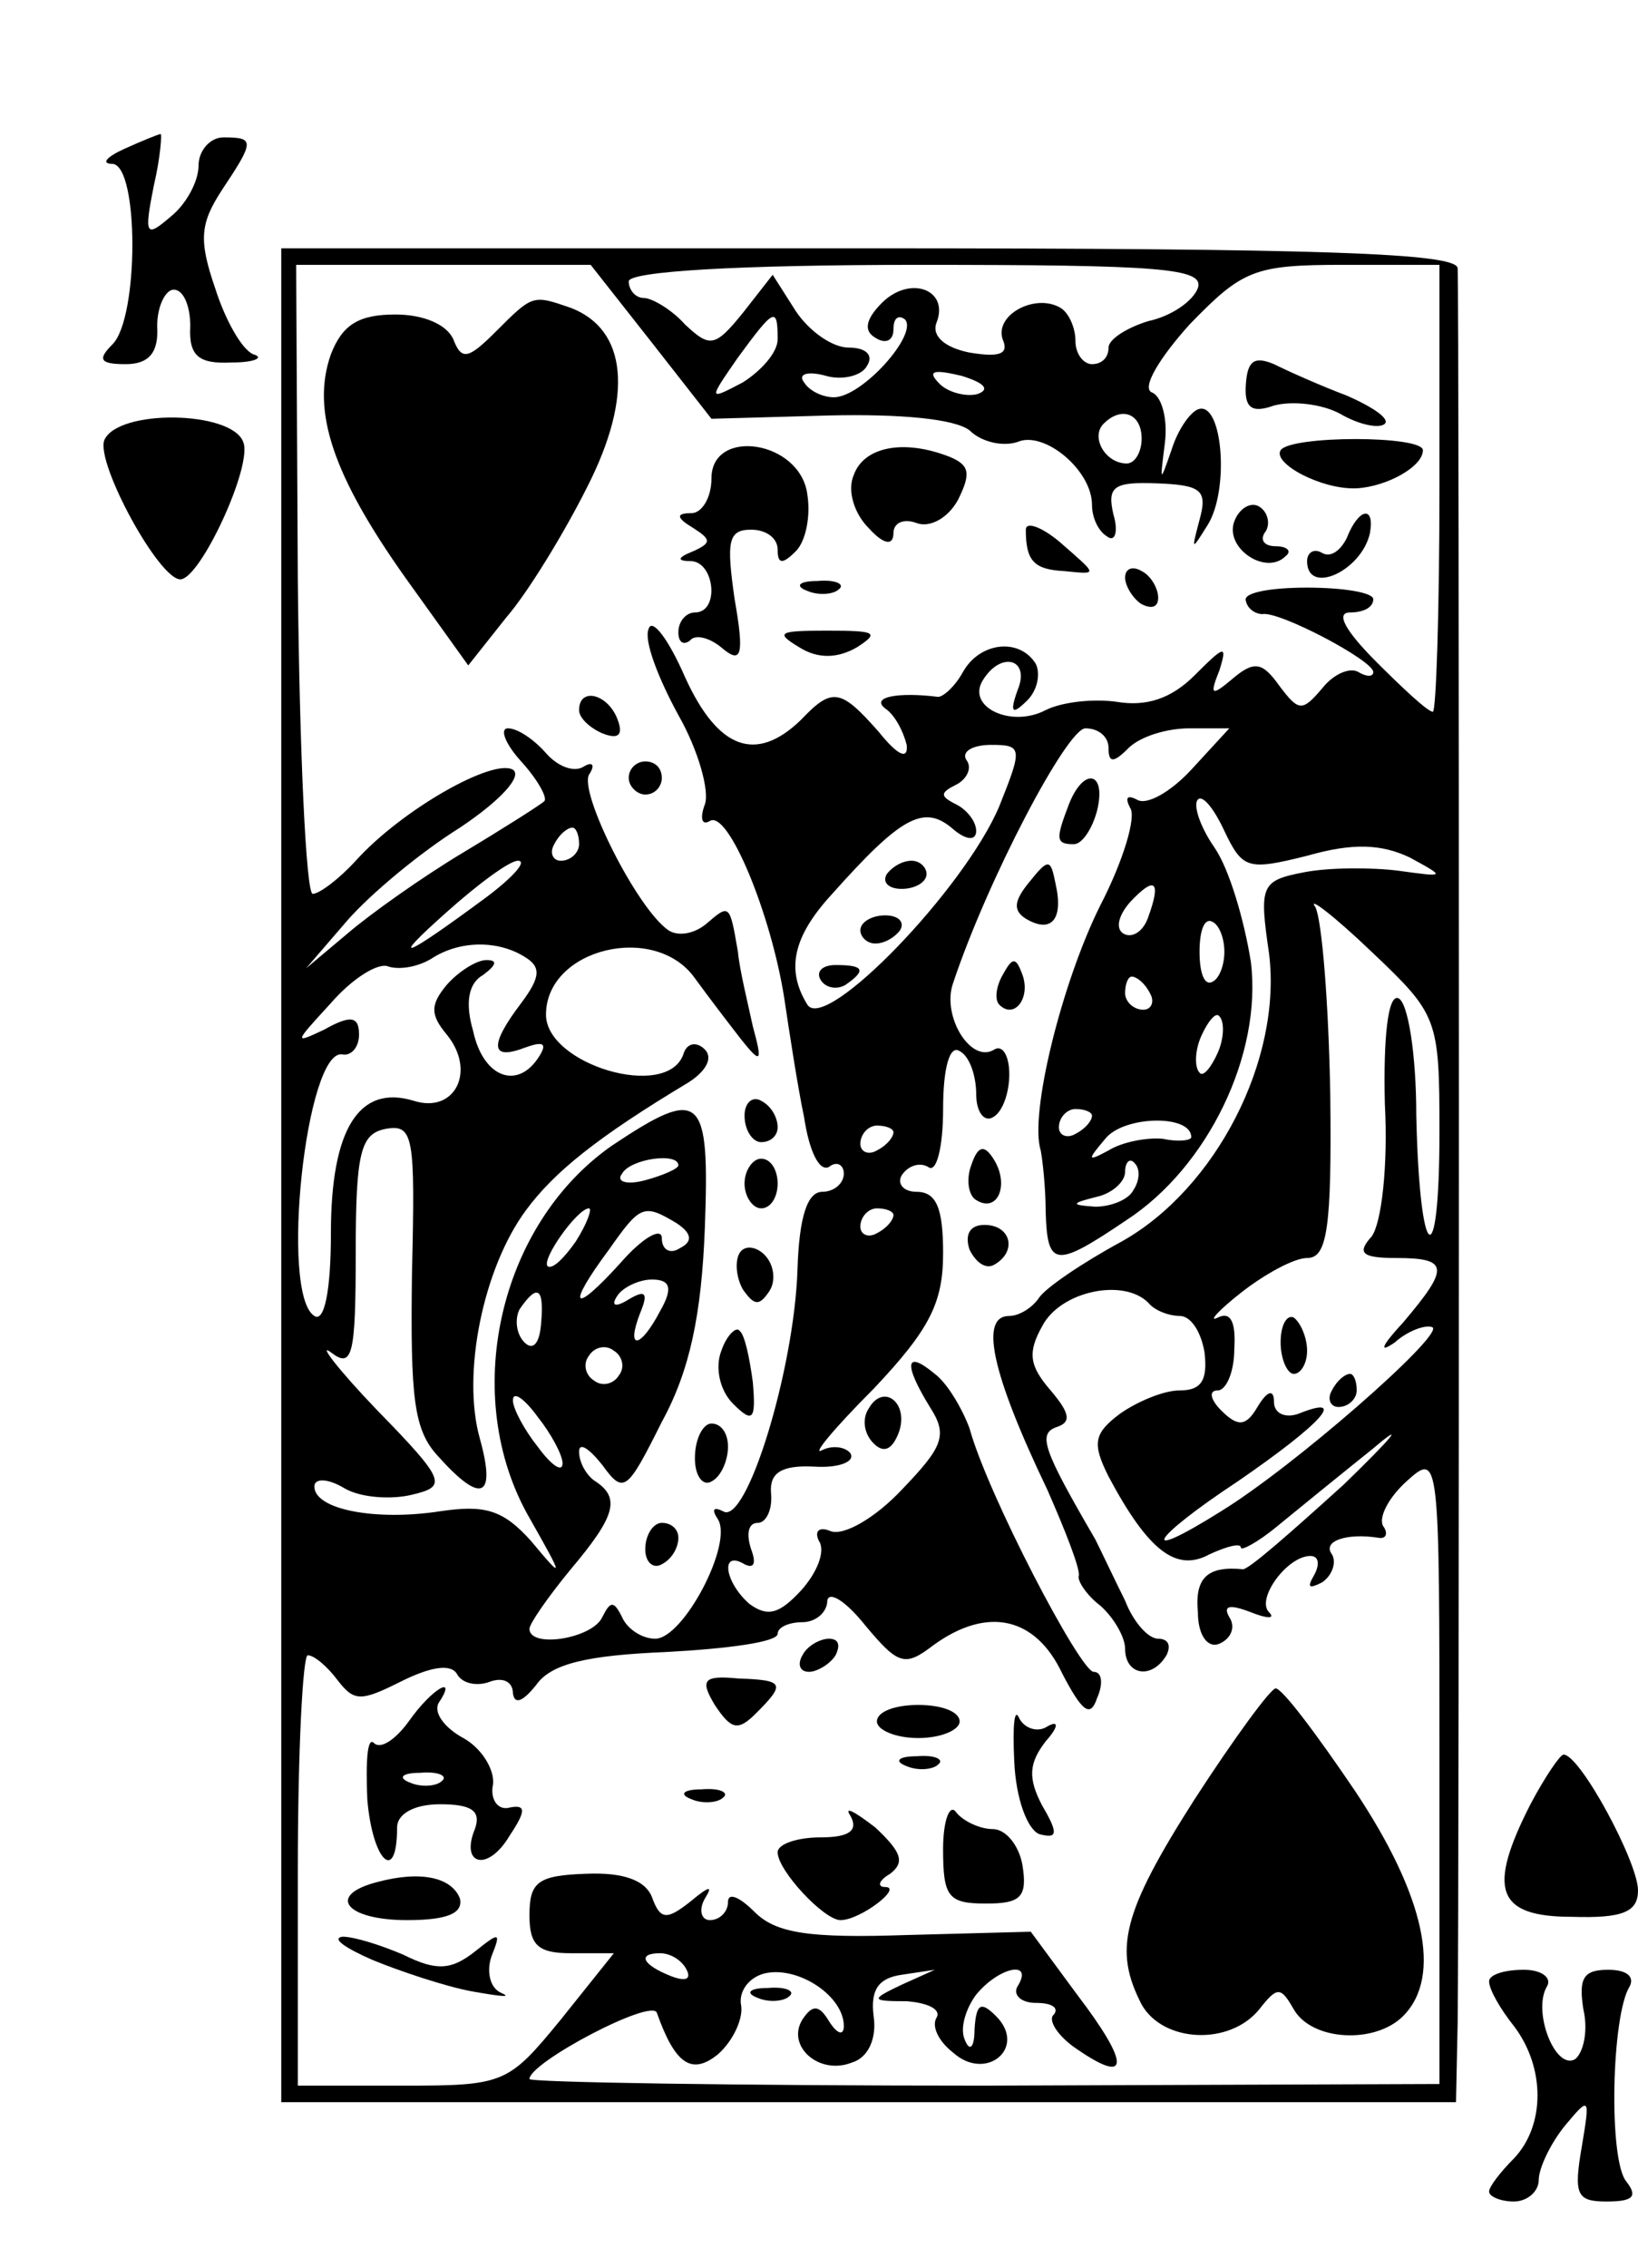 <?xml version="1.0" standalone="no"?>
<!DOCTYPE svg PUBLIC "-//W3C//DTD SVG 20010904//EN"
 "http://www.w3.org/TR/2001/REC-SVG-20010904/DTD/svg10.dtd">
<svg version="1.0" xmlns="http://www.w3.org/2000/svg"
 width="99pt" height="137pt" viewBox="0 0 99 137"
 preserveAspectRatio="xMidYMid meet">

<g transform="translate(0,137) scale(0.1,-0.1)"
fill="#000000" stroke="none">
<path d="M75 1280 c-11 -5 -14 -9 -7 -9 16 -1 16 -93 0 -109 -9 -9 -8 -12 8
-12 14 0 20 7 19 23 0 12 5 22 10 22 6 0 10 -10 10 -22 -1 -18 5 -23 25 -22
14 0 20 3 13 5 -7 3 -17 21 -23 40 -10 29 -9 39 4 59 20 30 20 32 1 32 -8 0
-15 -8 -15 -17 0 -10 -8 -24 -17 -31 -15 -13 -16 -11 -10 19 4 17 5 32 4 31
-1 0 -11 -4 -22 -9z"/>
<path d="M170 660 l0 -560 355 0 355 0 1 48 c1 77 1 1046 0 1060 -1 9 -79 12
-356 12 l-355 0 0 -560z m224 503 l36 -46 71 2 c43 1 76 -2 85 -9 7 -7 20 -10
29 -7 16 7 45 -17 45 -38 0 -8 4 -16 9 -19 5 -4 7 3 4 13 -4 17 0 20 26 19 27
-1 31 -4 26 -22 -5 -19 -5 -19 5 -3 13 21 9 73 -5 70 -5 -1 -13 -12 -17 -25
-7 -20 -7 -20 -4 4 2 15 -2 29 -8 31 -6 3 5 21 23 41 32 33 39 36 93 36 l58 0
0 -135 c0 -74 -2 -135 -4 -135 -3 0 -18 14 -34 30 -19 19 -25 30 -16 30 8 0
14 3 14 8 0 4 -18 7 -40 7 -22 0 -39 -3 -37 -8 1 -5 6 -8 10 -8 10 2 67 -28
67 -35 0 -3 -4 -3 -9 0 -5 3 -15 -1 -22 -10 -12 -14 -14 -14 -26 2 -10 14 -15
15 -28 4 -13 -11 -14 -10 -8 5 5 16 3 15 -15 -3 -14 -14 -29 -19 -47 -16 -14
2 -33 0 -43 -5 -21 -11 -48 2 -38 18 11 18 29 13 21 -6 -5 -14 -3 -15 6 -6 6
6 8 16 5 22 -10 16 -34 13 -44 -5 -5 -9 -12 -15 -15 -15 -24 3 -41 0 -32 -7 6
-4 11 -14 13 -22 1 -9 -5 -7 -17 8 -23 26 -28 27 -47 7 -27 -26 -50 -18 -70
26 -10 23 -20 36 -22 29 -3 -7 6 -30 18 -52 12 -21 19 -46 16 -54 -3 -8 -2
-13 3 -10 11 7 37 -56 45 -107 3 -20 8 -53 12 -72 3 -20 9 -33 15 -30 5 4 9 1
9 -4 0 -6 -6 -11 -13 -11 -9 0 -14 -15 -15 -47 -2 -61 -31 -155 -45 -146 -6 3
-7 1 -3 -5 9 -15 -21 -72 -38 -72 -8 0 -17 6 -20 13 -5 10 -7 10 -12 0 -6 -13
-44 -19 -44 -7 0 3 11 19 25 36 27 32 30 43 15 53 -5 3 -10 11 -10 18 0 6 6 2
14 -8 13 -18 15 -16 36 26 17 31 24 65 26 117 3 81 -2 86 -56 50 -69 -48 -92
-152 -50 -225 21 -37 21 -38 1 -14 -17 19 -28 22 -55 18 -39 -6 -76 1 -76 15
0 5 8 5 18 -1 10 -6 29 -7 41 -4 21 5 21 8 -21 51 -24 25 -36 41 -28 35 13
-10 15 -2 15 60 0 61 3 72 18 75 17 3 18 -4 16 -87 -1 -76 1 -95 16 -111 26
-29 35 -25 25 11 -11 39 2 103 28 138 17 23 43 44 98 77 11 7 15 15 10 20 -5
5 -11 4 -13 -3 -10 -28 -83 -6 -83 24 0 40 66 56 90 22 8 -11 21 -28 28 -37
12 -15 13 -14 7 8 -3 14 -8 34 -9 45 -5 29 -5 29 -19 17 -7 -6 -17 -8 -23 -4
-19 13 -54 83 -48 94 4 6 2 8 -3 5 -6 -4 -16 0 -23 8 -7 8 -17 15 -23 15 -5 0
-2 -9 8 -20 10 -11 16 -22 14 -24 -2 -2 -24 -16 -49 -31 -25 -15 -56 -37 -70
-49 l-25 -21 25 29 c14 16 44 41 68 56 24 16 38 31 32 35 -12 7 -67 -24 -95
-55 -10 -11 -22 -20 -26 -20 -4 0 -8 86 -9 190 l-1 190 89 0 89 0 37 -47z
m330 33 c-3 -8 -16 -17 -30 -20 -13 -4 -24 -11 -24 -16 0 -6 -4 -10 -10 -10
-5 0 -10 6 -10 14 0 8 -4 17 -9 20 -15 9 -40 -4 -35 -19 4 -9 -2 -11 -20 -8
-15 3 -23 10 -20 18 8 20 -16 29 -33 12 -10 -10 -11 -17 -4 -21 6 -4 11 -2 11
5 0 7 3 9 7 6 8 -9 -26 -47 -43 -47 -7 0 -15 4 -18 9 -4 5 2 7 13 4 10 -3 22
0 25 6 4 6 0 11 -11 11 -10 0 -24 10 -32 22 l-14 22 -18 -23 c-17 -21 -20 -21
-35 -7 -8 9 -20 16 -25 16 -5 0 -9 5 -9 10 0 6 65 10 175 10 146 0 173 -2 169
-14z m-254 -31 c0 -8 -10 -19 -21 -26 -21 -11 -21 -11 -3 15 22 30 24 31 24
11z m121 -33 c-7 -2 -18 1 -23 6 -8 8 -4 9 13 5 13 -4 18 -8 10 -11z m99 -27
c0 -8 -4 -15 -9 -15 -13 0 -22 16 -14 24 11 11 23 6 23 -9z m-20 -187 c0 -9 3
-9 12 0 7 7 23 12 37 12 l24 0 -23 -25 c-12 -13 -27 -22 -33 -18 -6 3 -7 1 -4
-5 4 -5 -4 -32 -18 -59 -23 -46 -43 -126 -36 -148 1 -5 3 -22 3 -37 1 -34 6
-34 49 -5 49 32 82 100 75 156 -4 25 -13 56 -22 69 -9 13 -13 26 -10 29 3 3
10 -6 16 -19 11 -23 14 -24 50 -15 28 8 45 7 62 -1 22 -12 22 -12 -7 -8 -16 2
-42 2 -57 -1 -26 -5 -27 -8 -21 -49 8 -64 -32 -142 -89 -174 -24 -13 -46 -28
-50 -34 -4 -6 -12 -11 -18 -11 -18 0 -11 -34 23 -105 11 -25 20 -48 19 -52 -1
-3 5 -12 13 -18 8 -7 15 -19 15 -26 0 -16 16 -19 25 -4 3 6 1 10 -5 10 -6 0
-15 10 -20 23 -6 12 -14 29 -18 37 -32 55 -35 64 -23 68 9 3 7 9 -4 22 -13 15
-14 23 -5 39 11 21 49 29 64 14 4 -5 13 -8 19 -8 7 0 13 -10 15 -22 2 -17 -2
-23 -15 -23 -10 0 -26 -7 -36 -14 -16 -12 -17 -18 -7 -38 24 -45 41 -58 61
-47 11 5 19 7 19 4 0 -2 10 3 22 13 11 9 38 31 58 47 20 17 12 7 -18 -22 -31
-28 -58 -52 -61 -51 -21 2 -29 -5 -27 -26 0 -14 6 -22 13 -19 7 3 10 10 6 16
-4 7 0 8 13 3 10 -4 15 -4 11 0 -8 8 11 34 25 34 5 0 6 -5 2 -12 -4 -7 -3 -8
5 -4 6 4 9 12 6 17 -6 8 9 13 28 10 5 -1 6 3 3 7 -3 5 3 17 14 27 20 18 20 17
20 -173 l0 -191 -275 -1 c-151 0 -275 2 -275 4 0 10 74 49 77 40 11 -31 21
-38 37 -25 9 8 15 21 14 29 -2 9 5 18 15 20 20 4 47 -14 47 -32 0 -6 -4 -5 -9
3 -6 10 -10 10 -16 1 -10 -16 10 -34 30 -26 10 3 15 15 13 28 -2 16 3 23 17
25 l20 3 -20 -9 c-19 -9 -19 -10 3 -10 13 -1 21 -5 18 -10 -3 -5 1 -14 10 -21
20 -18 45 3 26 22 -9 9 -12 8 -13 -8 0 -11 -3 -14 -6 -6 -3 7 1 19 7 27 14 17
35 21 25 5 -3 -5 2 -10 11 -10 10 0 14 -3 11 -7 -4 -3 2 -13 14 -21 32 -22 32
-9 0 33 l-28 38 -75 -2 c-59 -2 -79 1 -92 14 -9 9 -16 12 -16 6 0 -6 -5 -11
-11 -11 -5 0 -7 6 -3 13 5 8 3 8 -9 -2 -14 -11 -18 -11 -23 3 -4 10 -17 15
-40 14 -29 -1 -34 -5 -34 -25 0 -18 5 -23 25 -23 l26 0 -32 -40 c-32 -39 -34
-40 -96 -40 l-63 0 0 130 c0 72 3 130 6 130 4 0 12 -7 18 -15 10 -13 14 -13
38 -1 18 9 30 11 34 5 3 -6 12 -8 20 -5 8 3 14 0 14 -7 1 -7 6 -5 14 5 9 13
31 18 79 20 37 2 67 6 67 11 0 4 7 7 15 7 8 0 15 6 15 13 1 6 11 0 23 -15 20
-24 24 -25 41 -12 33 24 62 17 78 -17 12 -23 17 -27 21 -15 4 9 3 16 -2 16 -8
0 -64 107 -75 147 -4 11 -13 27 -21 33 -18 15 -19 6 -3 -20 11 -17 8 -24 -17
-50 -16 -17 -35 -28 -43 -25 -7 3 -10 0 -7 -6 4 -6 -1 -19 -11 -30 -13 -14
-20 -16 -31 -8 -15 13 -18 33 -3 24 6 -3 7 1 4 9 -3 9 -2 16 4 16 5 0 9 8 8
18 -1 12 6 17 26 16 15 -1 25 3 22 8 -3 4 -11 5 -17 2 -7 -4 7 13 31 37 34 36
42 52 42 82 0 27 -4 37 -16 37 -8 0 -12 5 -9 10 4 6 11 8 16 5 5 -4 9 12 9 35
0 25 4 39 10 35 6 -3 10 -15 10 -26 0 -11 5 -17 10 -14 6 3 10 15 10 26 0 11
-4 18 -9 15 -14 -9 -32 20 -25 40 21 63 69 154 80 154 8 0 14 -5 14 -12z m-66
-35 c-21 -50 -105 -137 -116 -120 -13 21 -9 41 15 67 41 46 55 54 72 40 9 -8
15 -8 15 -2 0 6 -6 13 -12 16 -10 5 -10 7 0 12 6 3 10 10 6 15 -3 5 4 9 15 9
19 0 19 -2 5 -37z m-254 -23 c0 -5 -5 -10 -11 -10 -5 0 -7 5 -4 10 3 6 8 10
11 10 2 0 4 -4 4 -10z m-56 -32 c-50 -37 -60 -41 -24 -9 19 17 38 31 43 31 6
0 -3 -10 -19 -22z m400 -12 c-3 -9 -10 -13 -15 -10 -5 3 -3 11 4 19 15 16 19
13 11 -9z m176 -130 c0 -88 -12 -80 -14 10 0 37 -5 69 -11 71 -6 2 -9 -23 -8
-64 2 -37 -2 -72 -8 -80 -9 -10 -6 -13 15 -13 32 0 32 -6 4 -39 -13 -14 -15
-19 -5 -12 9 8 20 11 23 9 5 -6 -84 -84 -128 -111 -51 -32 -43 -17 10 18 51
35 67 53 37 41 -8 -3 -15 0 -15 7 0 8 -4 7 -10 -3 -7 -12 -12 -12 -22 -2 -6 6
-8 12 -2 12 5 0 10 11 10 25 1 16 -2 23 -10 19 -6 -3 0 4 14 15 14 11 32 21
40 21 12 0 15 17 14 99 -1 55 -5 105 -9 113 -5 7 11 -5 34 -27 40 -38 41 -40
41 -109z m-130 109 c0 -8 -3 -16 -7 -18 -5 -3 -8 5 -8 18 0 13 3 21 8 18 4 -2
7 -10 7 -18z m-423 -3 c10 -6 10 -12 -2 -28 -19 -25 -19 -35 2 -27 11 4 14 3
9 -5 -13 -21 -34 -13 -40 15 -5 17 -3 29 6 34 8 6 9 9 2 9 -6 0 -17 -7 -24
-15 -10 -12 -10 -18 0 -30 18 -22 5 -48 -20 -40 -33 10 -50 -17 -50 -80 0 -35
-4 -54 -10 -50 -21 13 -5 162 17 158 5 -1 10 4 10 12 0 11 -5 12 -21 3 -19 -9
-18 -8 4 16 13 15 29 25 35 22 7 -2 18 0 26 5 17 11 40 11 56 1z m378 -22 c3
-5 1 -10 -4 -10 -6 0 -11 5 -11 10 0 6 2 10 4 10 3 0 8 -4 11 -10z m41 -36
c-4 -9 -9 -15 -11 -12 -3 3 -3 13 1 22 4 9 9 15 11 12 3 -3 3 -13 -1 -22z
m-76 -38 c0 -3 -4 -8 -10 -11 -5 -3 -10 -1 -10 4 0 6 5 11 10 11 6 0 10 -2 10
-4z m60 -13 c0 -2 -8 -3 -17 -1 -10 1 -25 -2 -33 -7 -13 -7 -13 -6 -2 7 11 14
52 15 52 1z m-180 3 c0 -3 -4 -8 -10 -11 -5 -3 -10 -1 -10 4 0 6 5 11 10 11 6
0 10 -2 10 -4z m-130 -20 c0 -2 -9 -6 -20 -9 -11 -3 -18 -1 -14 4 5 9 34 13
34 5z m275 -15 c-3 -6 -14 -10 -23 -10 -15 1 -15 2 1 6 9 2 17 9 17 15 0 6 3
9 6 5 3 -3 3 -10 -1 -16z m-337 -31 c-7 -10 -14 -17 -17 -15 -4 4 18 35 25 35
2 0 -1 -9 -8 -20z m61 11 c9 -6 10 -11 2 -15 -6 -4 -11 -1 -11 6 0 7 -12 0
-25 -15 -29 -32 -33 -27 -7 8 19 27 21 28 41 16z m131 5 c0 -3 -4 -8 -10 -11
-5 -3 -10 -1 -10 4 0 6 5 11 10 11 6 0 10 -2 10 -4z m-141 -58 c-12 -23 -21
-24 -12 -1 5 12 3 14 -7 8 -8 -5 -11 -4 -7 2 3 5 13 10 21 10 11 0 13 -5 5
-19z m-72 -8 c-1 -12 -5 -16 -10 -11 -5 5 -6 14 -3 20 11 16 15 13 13 -9z m47
-31 c-3 -5 -10 -7 -15 -3 -5 3 -7 10 -3 15 3 5 10 7 15 3 5 -3 7 -10 3 -15z
m-34 -53 c0 -6 -7 -1 -15 10 -8 10 -15 23 -15 28 0 6 7 1 15 -10 8 -10 15 -23
15 -28z m75 -306 c3 -6 -1 -7 -9 -4 -18 7 -21 14 -7 14 6 0 13 -4 16 -10z"/>
<path d="M300 1170 c-17 -17 -21 -18 -26 -5 -4 9 -18 15 -35 15 -22 0 -32 -6
-39 -24 -12 -34 1 -73 45 -135 l38 -53 23 29 c13 15 35 51 49 79 28 55 24 95
-10 108 -23 8 -23 8 -45 -14z"/>
<path d="M753 1138 c-1 -14 3 -18 17 -13 11 3 29 1 40 -5 12 -7 24 -9 27 -6 3
3 -7 10 -23 17 -16 6 -36 15 -44 19 -12 5 -16 2 -17 -12z"/>
<path d="M774 1098 c-5 -8 25 -24 46 -23 18 1 40 13 40 23 0 9 -80 9 -86 0z"/>
<path d="M430 1081 c0 -12 -6 -21 -12 -21 -10 0 -9 -3 1 -9 11 -7 11 -9 0 -14
-10 -4 -10 -6 -1 -6 14 -1 17 -31 2 -31 -5 0 -10 -5 -10 -12 0 -6 3 -8 7 -5 3
4 12 2 20 -5 11 -9 13 -4 7 30 -5 35 -4 42 10 42 9 0 16 -5 16 -12 0 -9 3 -9
11 -1 6 6 9 21 7 34 -4 33 -58 41 -58 10z"/>
<path d="M516 1083 c-4 -9 0 -23 9 -32 9 -10 15 -11 15 -3 0 6 6 9 14 6 8 -3
19 3 25 14 8 16 7 21 -5 26 -28 11 -52 6 -58 -11z"/>
<path d="M746 1055 c-6 -16 19 -33 31 -21 4 3 1 6 -6 6 -7 0 -10 4 -6 9 3 5 1
12 -4 15 -5 3 -12 -1 -15 -9z"/>
<path d="M620 1050 c0 -19 5 -24 23 -25 21 -2 21 -3 -3 18 -11 9 -20 12 -20 7z"/>
<path d="M814 1045 c-4 -8 -10 -12 -15 -9 -5 3 -9 0 -9 -5 0 -21 33 -6 38 17
3 17 -7 15 -14 -3z"/>
<path d="M680 1021 c0 -5 5 -13 10 -16 6 -3 10 -2 10 4 0 5 -4 13 -10 16 -5 3
-10 2 -10 -4z"/>
<path d="M488 1013 c7 -3 16 -2 19 1 4 3 -2 6 -13 5 -11 0 -14 -3 -6 -6z"/>
<path d="M483 979 c11 -7 23 -7 35 0 14 9 11 10 -18 10 -29 0 -32 -1 -17 -10z"/>
<path d="M350 941 c0 -5 7 -11 14 -14 10 -4 13 -1 9 9 -6 15 -23 19 -23 5z"/>
<path d="M380 900 c0 -5 5 -10 10 -10 6 0 10 5 10 10 0 6 -4 10 -10 10 -5 0
-10 -4 -10 -10z"/>
<path d="M450 696 c0 -9 5 -16 10 -16 6 0 10 4 10 9 0 6 -4 13 -10 16 -5 3
-10 -1 -10 -9z"/>
<path d="M450 655 c0 -8 5 -15 10 -15 6 0 10 7 10 15 0 8 -4 15 -10 15 -5 0
-10 -7 -10 -15z"/>
<path d="M447 613 c-3 -5 -2 -15 2 -22 7 -10 10 -10 16 -1 4 6 3 16 -3 22 -5
5 -12 6 -15 1z"/>
<path d="M436 554 c-4 -10 -1 -24 7 -32 12 -12 14 -10 12 13 -2 15 -5 29 -8
31 -2 3 -8 -3 -11 -12z"/>
<path d="M420 489 c0 -11 5 -17 10 -14 6 3 10 13 10 21 0 8 -4 14 -10 14 -5 0
-10 -9 -10 -21z"/>
<path d="M390 434 c0 -8 5 -12 10 -9 6 3 10 10 10 16 0 5 -4 9 -10 9 -5 0 -10
-7 -10 -16z"/>
<path d="M646 884 c-8 -21 -8 -24 3 -24 5 0 11 9 14 20 6 24 -8 27 -17 4z"/>
<path d="M622 837 c-9 -11 -10 -17 -2 -22 15 -9 23 -1 18 21 -3 15 -4 16 -16
1z"/>
<path d="M606 781 c-4 -7 -5 -15 -2 -18 9 -9 19 4 14 18 -4 11 -6 11 -12 0z"/>
<path d="M587 666 c-3 -8 -2 -18 3 -21 13 -8 20 9 11 24 -6 10 -10 9 -14 -3z"/>
<path d="M586 615 c4 -8 10 -12 15 -9 14 8 10 24 -6 24 -9 0 -12 -6 -9 -15z"/>
<path d="M525 519 c-4 -6 -3 -15 3 -21 6 -6 11 -4 15 6 7 18 -9 31 -18 15z"/>
<path d="M485 370 c-3 -5 -2 -10 4 -10 5 0 13 5 16 10 3 6 2 10 -4 10 -5 0
-13 -4 -16 -10z"/>
<path d="M432 340 c10 -15 14 -16 25 -5 18 18 17 20 -11 21 -21 2 -23 -1 -14
-16z"/>
<path d="M247 330 c-8 -11 -17 -17 -21 -13 -4 4 -5 -11 -4 -34 3 -37 18 -52
18 -17 0 8 10 14 26 14 19 0 25 -4 21 -15 -9 -22 8 -26 21 -4 10 15 10 19 0
17 -7 -2 -12 5 -10 14 1 9 -7 22 -18 28 -11 6 -18 15 -15 21 12 18 -4 9 -18
-11z m20 -36 c-3 -3 -12 -4 -19 -1 -8 3 -5 6 6 6 11 1 17 -2 13 -5z"/>
<path d="M722 283 c-44 -69 -49 -91 -32 -124 13 -23 53 -25 71 -3 11 14 13 14
21 0 11 -19 49 -21 66 -4 24 24 13 73 -29 136 -23 34 -44 62 -48 62 -3 0 -25
-30 -49 -67z"/>
<path d="M530 330 c0 -5 11 -10 25 -10 14 0 25 5 25 10 0 6 -11 10 -25 10 -14
0 -25 -4 -25 -10z"/>
<path d="M613 306 c1 -23 8 -41 15 -44 11 -3 12 0 2 17 -9 17 -8 26 2 39 8 9
8 13 1 9 -6 -4 -14 -1 -17 5 -3 7 -4 -5 -3 -26z"/>
<path d="M548 303 c7 -3 16 -2 19 1 4 3 -2 6 -13 5 -11 0 -14 -3 -6 -6z"/>
<path d="M418 283 c7 -3 16 -2 19 1 4 3 -2 6 -13 5 -11 0 -14 -3 -6 -6z"/>
<path d="M514 273 c5 -9 -1 -13 -18 -13 -14 0 -26 -4 -26 -9 0 -11 28 -41 38
-41 12 0 38 20 27 20 -5 0 -4 4 3 8 9 7 7 13 -9 28 -13 10 -19 13 -15 7z"/>
<path d="M570 253 c0 -29 3 -33 26 -33 21 0 25 4 22 23 -2 12 -10 22 -18 22
-8 0 -18 5 -22 10 -4 6 -8 -5 -8 -22z"/>
<path d="M228 233 c-31 -8 -19 -23 18 -23 24 0 34 4 32 13 -5 13 -24 17 -50
10z"/>
<path d="M225 186 c17 -7 44 -16 60 -19 17 -3 25 -4 18 -1 -7 3 -9 13 -6 22 6
15 5 15 -10 3 -14 -11 -23 -12 -43 -2 -14 6 -30 11 -37 11 -7 -1 2 -7 18 -14z"/>
<path d="M458 163 c7 -3 16 -2 19 1 4 3 -2 6 -13 5 -11 0 -14 -3 -6 -6z"/>
<path d="M536 842 c-3 -5 1 -9 9 -9 8 0 15 4 15 9 0 4 -4 8 -9 8 -6 0 -12 -4
-15 -8z"/>
<path d="M520 808 c0 -4 4 -8 9 -8 6 0 12 4 15 8 3 5 -1 9 -9 9 -8 0 -15 -4
-15 -9z"/>
<path d="M496 778 c3 -5 10 -6 15 -3 13 9 11 12 -6 12 -8 0 -12 -4 -9 -9z"/>
<path d="M774 559 c0 -10 4 -19 8 -19 4 0 8 6 8 14 0 8 -4 17 -8 20 -4 2 -8
-4 -8 -15z"/>
<path d="M805 530 c-3 -5 -1 -10 4 -10 6 0 11 5 11 10 0 6 -2 10 -4 10 -3 0
-8 -4 -11 -10z"/>
<path d="M63 1104 c-5 -14 33 -84 46 -84 12 0 44 69 38 83 -7 19 -76 20 -84 1z"/>
<path d="M925 280 c-26 -51 -21 -68 25 -68 31 -1 40 3 40 16 0 17 -35 82 -45
82 -2 0 -11 -13 -20 -30z"/>
<path d="M900 173 c0 -5 7 -17 15 -27 19 -25 19 -60 0 -80 -8 -8 -15 -17 -15
-20 0 -3 7 -6 15 -6 8 0 15 6 15 13 0 7 7 22 16 33 15 18 15 17 10 -13 -5 -29
-3 -33 15 -33 16 0 19 3 12 12 -11 13 -9 101 2 118 3 6 -2 10 -13 10 -15 0
-18 -5 -15 -24 3 -13 0 -26 -5 -30 -12 -7 -26 29 -17 44 3 5 -3 10 -14 10 -12
0 -21 -3 -21 -7z"/>
</g>
</svg>
